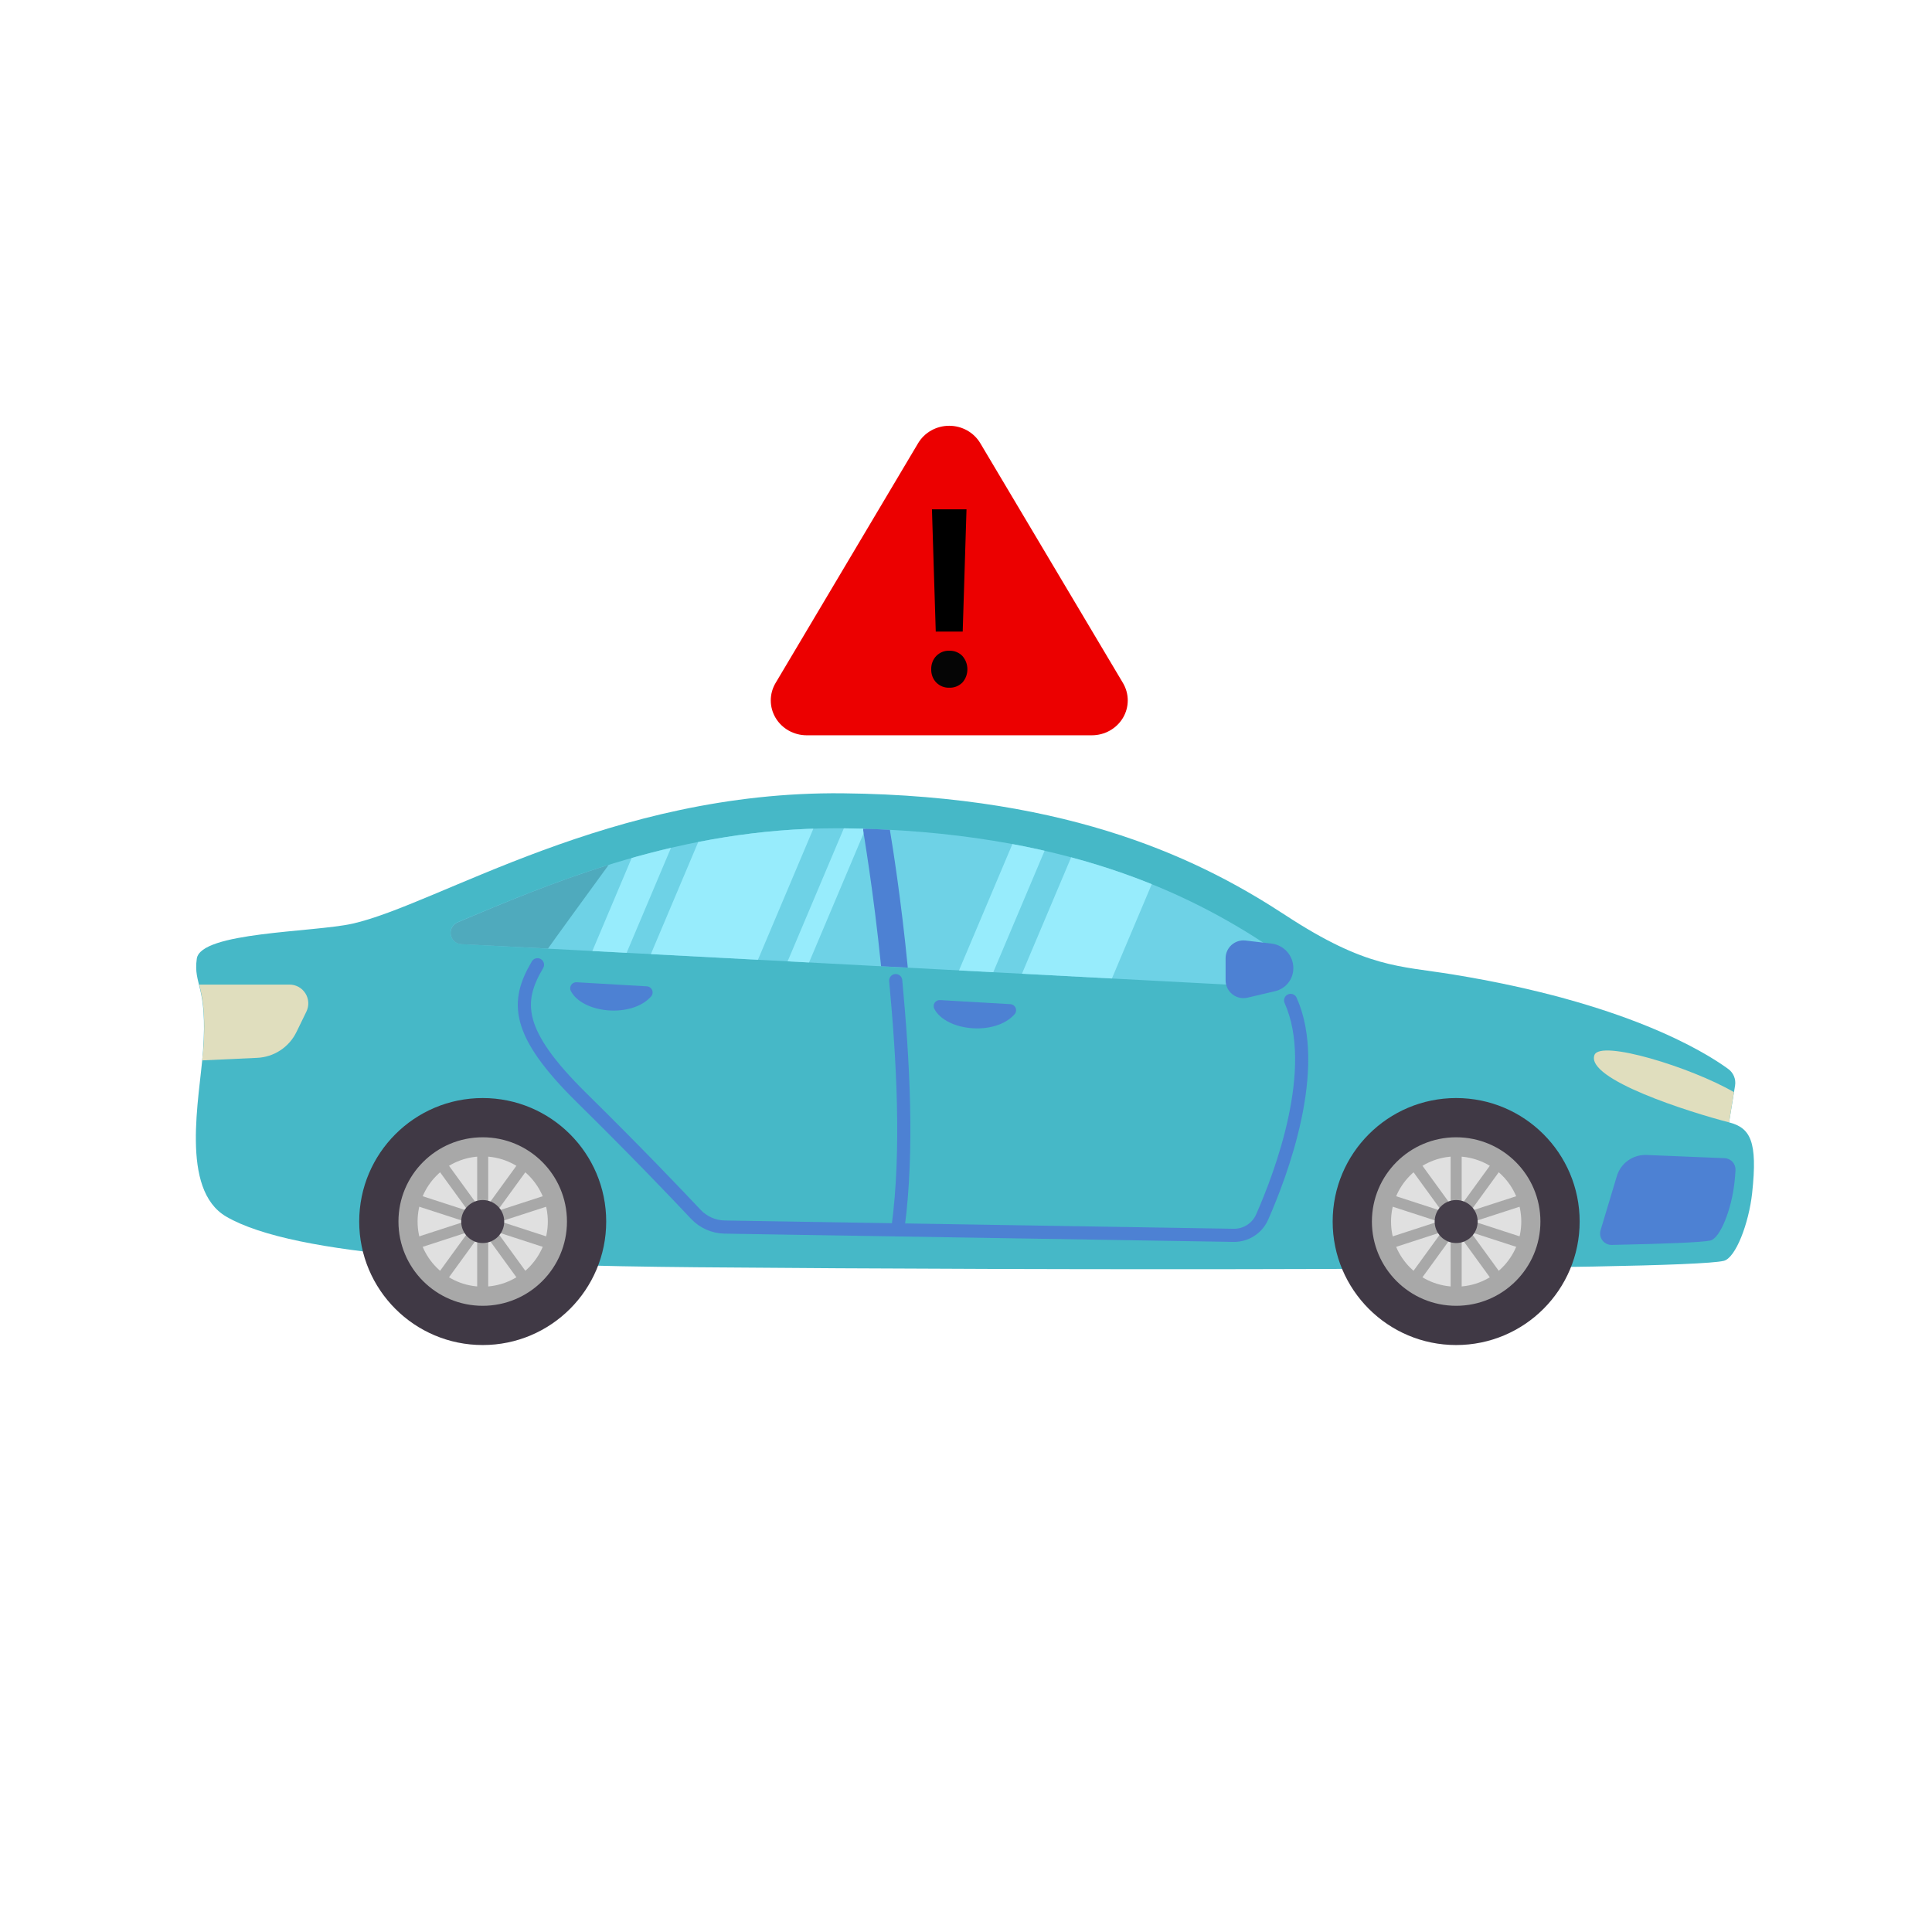 <svg id="eCxJuvWe4Mr1" xmlns="http://www.w3.org/2000/svg" xmlns:xlink="http://www.w3.org/1999/xlink" viewBox="0 0 300 300" shape-rendering="geometricPrecision" text-rendering="geometricPrecision" project-id="a45d801a6a794db482d51ebe8033e4c7" export-id="2aa74632cae9495c85b13af55b7dc705" cached="false"><defs><clipPath id="eCxJuvWe4Mr4"><path id="eCxJuvWe4Mr5" d="M91.26,250.66l181.09,9.58c2.326.21,4.488-1.219,5.206-3.442s-.198-4.646-2.206-5.838l-.26-.17c-17-11.15-45.59-26-96.82-26.57h-1.61c-35.23,0-64.13,12.16-85.22,21l-1,.44c-1.139.444-1.812,1.625-1.614,2.832s1.213,2.111,2.434,2.168Z"/></clipPath></defs><g transform="matrix(.68 0 0 0.68 9.586-23.853)"><g><path d="M66.39,246c-9,2-34.7,1.87-35.55,8s2.53,6,1.42,21.15c-.79,10.67-5.32,31.54,5.3,37.74c15.78,9.2,60.3,11.16,107.7,11.57c78.34.69,224.42.84,234.25-1.46c2.74-.64,5.75-8.59,6.5-15.5c1.29-11.84-.41-14.86-5.27-16.13l1.37-8.4c.237-1.456-.366-2.922-1.56-3.79-5.55-4.05-23.72-15.2-62.94-21.59-12.22-2-19.63-1.39-38.12-13.49s-48.09-27.31-101.12-27.87-92.37,25.36-111.98,29.77Z" fill="#46b8c7"/><path d="M108.64,255.38c-5,8.44-5.06,15.47,10.14,30.43c12.37,12.18,21.67,21.94,26,26.54c1.718,1.834,4.107,2.891,6.62,2.93l116.22,1.89c2.792.036,5.339-1.591,6.48-4.14c4.28-9.69,13.49-33.92,6.52-49.51" fill="none" stroke="#4d81d3" stroke-width="3" stroke-linecap="round" stroke-miterlimit="10"/><path d="M191,315.15c2.31-17.43,1.13-38.08-.56-56.15" fill="none" stroke="#4d81d3" stroke-width="3" stroke-linecap="round" stroke-miterlimit="10"/><path d="M32.07,277.22l12.53-.58c3.856-.163,7.312-2.429,9-5.9l2.27-4.66c.649-1.332.565-2.904-.222-4.16s-2.167-2.015-3.648-2.01c-6,0-14.6,0-20.61,0c.68,2.71,1.57,6.34.91,15.21-.1.68-.16,1.38-.23,2.1Z" fill="#e0debe"/><g><path d="M91.26,250.66l181.09,9.58c2.326.21,4.488-1.219,5.206-3.442s-.198-4.646-2.206-5.838l-.26-.17c-17-11.15-45.59-26-96.82-26.57h-1.61c-35.23,0-64.13,12.16-85.22,21l-1,.44c-1.139.444-1.812,1.625-1.614,2.832s1.213,2.111,2.434,2.168Z" fill="#6ed2e6"/><g><g clip-path="url(#eCxJuvWe4Mr4)"><g><polygon points="202.57,296.95 223.57,296.95 277.29,169.82 256.29,169.82 202.57,296.95" fill="#97ecfc"/><polygon points="187.87,296.95 195.87,296.95 249.6,169.82 241.6,169.82 187.87,296.95" fill="#97ecfc"/><polygon points="148.21,296.14 153.21,296.14 206.93,169.01 201.93,169.01 148.21,296.14" fill="#97ecfc"/><polygon points="116.28,296.14 141.28,296.14 195,169.01 170,169.01 116.28,296.14" fill="#97ecfc"/><polygon points="102.62,296.14 110.62,296.14 164.34,169.01 156.34,169.01 102.62,296.14" fill="#97ecfc"/></g></g></g></g><path d="M189.11,224.57c-2-.11-4-.2-6.09-.26-.009.137-.009.273,0,.41c0,.27,2.31,13.45,4.08,31l6.1.32c-1.53-15.7-3.52-28.04-4.09-31.47Z" fill="#4d81d3"/><path d="M124.9,232.57c-12.67,3.94-23.87,8.65-33.45,12.68l-1,.44c-1.143.448-1.815,1.636-1.609,2.846s1.232,2.11,2.459,2.154l19.74,1v0c.47-.74,9.44-13.06,13.86-19.12Z" fill="#4faabd"/><path d="M277.05,261.42l-6.28,1.48c-1.216.281-2.494-.009-3.469-.789s-1.539-1.963-1.531-3.211v-5c0-1.165.499-2.275,1.371-3.049s2.032-1.138,3.189-1.001l5.91.7c2.846.32,4.998,2.726,5,5.59v0c.019,2.527-1.725,4.725-4.19,5.28Z" fill="#4d81d3"/><path d="M381.85,284.47c-9.76-5.67-30.52-12.06-31.85-8.47-2.06,5.54,21.79,13.07,30.73,15.37" fill="#e0debe"/><path d="M117.59,259.38l16,.93c.535.019,1.011.344,1.225.835s.126,1.061-.225,1.465c-4.41,5-15.67,3.91-18.35-1.26-.212-.444-.171-.968.107-1.374s.752-.633,1.243-.596Z" fill="#4d81d3"/><path d="M200.59,263.45l16,.93c.535.019,1.011.344,1.225.835s.126,1.061-.225,1.465c-4.41,5-15.67,3.91-18.35-1.26-.212-.444-.171-.968.107-1.374s.752-.633,1.243-.596Z" fill="#4d81d3"/><path d="M355.12,303.62L351.4,316c-.24.799-.083,1.664.421,2.328s1.295,1.048,2.129,1.032c12.31-.25,20.54-.59,22.49-1c2.33-.54,4.88-7.29,5.52-13.15.11-1,.2-2,.25-2.87.049-.704-.189-1.398-.66-1.924s-1.135-.838-1.84-.866l-17.81-.73c-3.089-.13-5.877,1.843-6.78,4.8Z" fill="#4d81d3"/></g><g><circle r="28.2" transform="translate(318.42 314.02)" fill="#403945"/><circle r="19.24" transform="translate(318.42 314.02)" fill="#a8a8a8"/><circle r="14.87" transform="translate(318.42 314.02)" fill="#e0e0e0"/><line x1="318.42" y1="296.8" x2="318.42" y2="310.35" fill="none" stroke="#a8a8a8" stroke-width="2.519" stroke-miterlimit="10"/><line x1="328.53" y1="300.09" x2="320.57" y2="311.05" fill="none" stroke="#a8a8a8" stroke-width="2.519" stroke-miterlimit="10"/><line x1="334.79" y1="308.7" x2="321.9" y2="312.88" fill="none" stroke="#a8a8a8" stroke-width="2.519" stroke-miterlimit="10"/><line x1="334.79" y1="319.34" x2="321.9" y2="315.15" fill="none" stroke="#a8a8a8" stroke-width="2.519" stroke-miterlimit="10"/><line x1="328.53" y1="327.94" x2="320.57" y2="316.98" fill="none" stroke="#a8a8a8" stroke-width="2.519" stroke-miterlimit="10"/><line x1="318.42" y1="331.23" x2="318.42" y2="317.68" fill="none" stroke="#a8a8a8" stroke-width="2.519" stroke-miterlimit="10"/><line x1="308.3" y1="327.94" x2="316.26" y2="316.98" fill="none" stroke="#a8a8a8" stroke-width="2.519" stroke-miterlimit="10"/><line x1="302.05" y1="319.34" x2="314.93" y2="315.15" fill="none" stroke="#a8a8a8" stroke-width="2.519" stroke-miterlimit="10"/><line x1="302.05" y1="308.7" x2="314.93" y2="312.88" fill="none" stroke="#a8a8a8" stroke-width="2.519" stroke-miterlimit="10"/><line x1="308.3" y1="300.09" x2="316.26" y2="311.05" fill="none" stroke="#a8a8a8" stroke-width="2.519" stroke-miterlimit="10"/><circle r="4.91" transform="translate(318.42 314.02)" fill="#453e4a"/></g><g><circle r="28.2" transform="translate(96.13 314.02)" fill="#403945"/><circle r="19.24" transform="translate(96.13 314.02)" fill="#a8a8a8"/><circle r="14.87" transform="translate(96.13 314.02)" fill="#e0e0e0"/><line x1="96.13" y1="296.8" x2="96.13" y2="310.35" fill="none" stroke="#a8a8a8" stroke-width="2.519" stroke-miterlimit="10"/><line x1="106.25" y1="300.09" x2="98.29" y2="311.05" fill="none" stroke="#a8a8a8" stroke-width="2.519" stroke-miterlimit="10"/><line x1="112.5" y1="308.7" x2="99.62" y2="312.88" fill="none" stroke="#a8a8a8" stroke-width="2.519" stroke-miterlimit="10"/><line x1="112.5" y1="319.34" x2="99.62" y2="315.15" fill="none" stroke="#a8a8a8" stroke-width="2.519" stroke-miterlimit="10"/><line x1="106.25" y1="327.94" x2="98.29" y2="316.98" fill="none" stroke="#a8a8a8" stroke-width="2.519" stroke-miterlimit="10"/><line x1="96.13" y1="331.23" x2="96.13" y2="317.68" fill="none" stroke="#a8a8a8" stroke-width="2.519" stroke-miterlimit="10"/><line x1="86.01" y1="327.94" x2="93.97" y2="316.98" fill="none" stroke="#a8a8a8" stroke-width="2.519" stroke-miterlimit="10"/><line x1="79.76" y1="319.34" x2="92.64" y2="315.15" fill="none" stroke="#a8a8a8" stroke-width="2.519" stroke-miterlimit="10"/><line x1="79.76" y1="308.7" x2="92.64" y2="312.88" fill="none" stroke="#a8a8a8" stroke-width="2.519" stroke-miterlimit="10"/><line x1="86.01" y1="300.09" x2="93.97" y2="311.05" fill="none" stroke="#a8a8a8" stroke-width="2.519" stroke-miterlimit="10"/><circle r="4.91" transform="translate(96.13 314.02)" fill="#453e4a"/></g></g><g transform="matrix(.577 0 0 0.623 19.321 37.421)"><path d="M44.92,26.92L21.66,67.22c-1.041,1.812-1.039,4.041.006,5.85s2.974,2.926,5.064,2.93h46.54c2.098.004,4.037-1.114,5.086-2.93s1.046-4.055-.006-5.87L55.08,26.92c-1.045-1.818-2.983-2.939-5.08-2.939s-4.035,1.121-5.08,2.939Z" transform="matrix(1.649 0 0 1.483 139.509 10.493)" fill="#ec0000"/><g transform="matrix(.731 0 0 0.731 185.431 52.558)"><polygon points="54.94,61.28 56.34,19.59 43.62,19.59 45.02,61.28 54.94,61.28"/><path d="M54.83,69.59c-1.308-1.214-3.047-1.855-4.83-1.78-1.781-.075-3.516.574-4.81,1.8-1.22,1.182-1.887,2.822-1.84,4.52-.049,1.692.619,3.327,1.84,4.5c1.3,1.214,3.033,1.855,4.81,1.78c1.79.079,3.536-.562,4.85-1.78c2.418-2.513,2.418-6.487,0-9Z" fill="#050505"/></g></g></svg>
